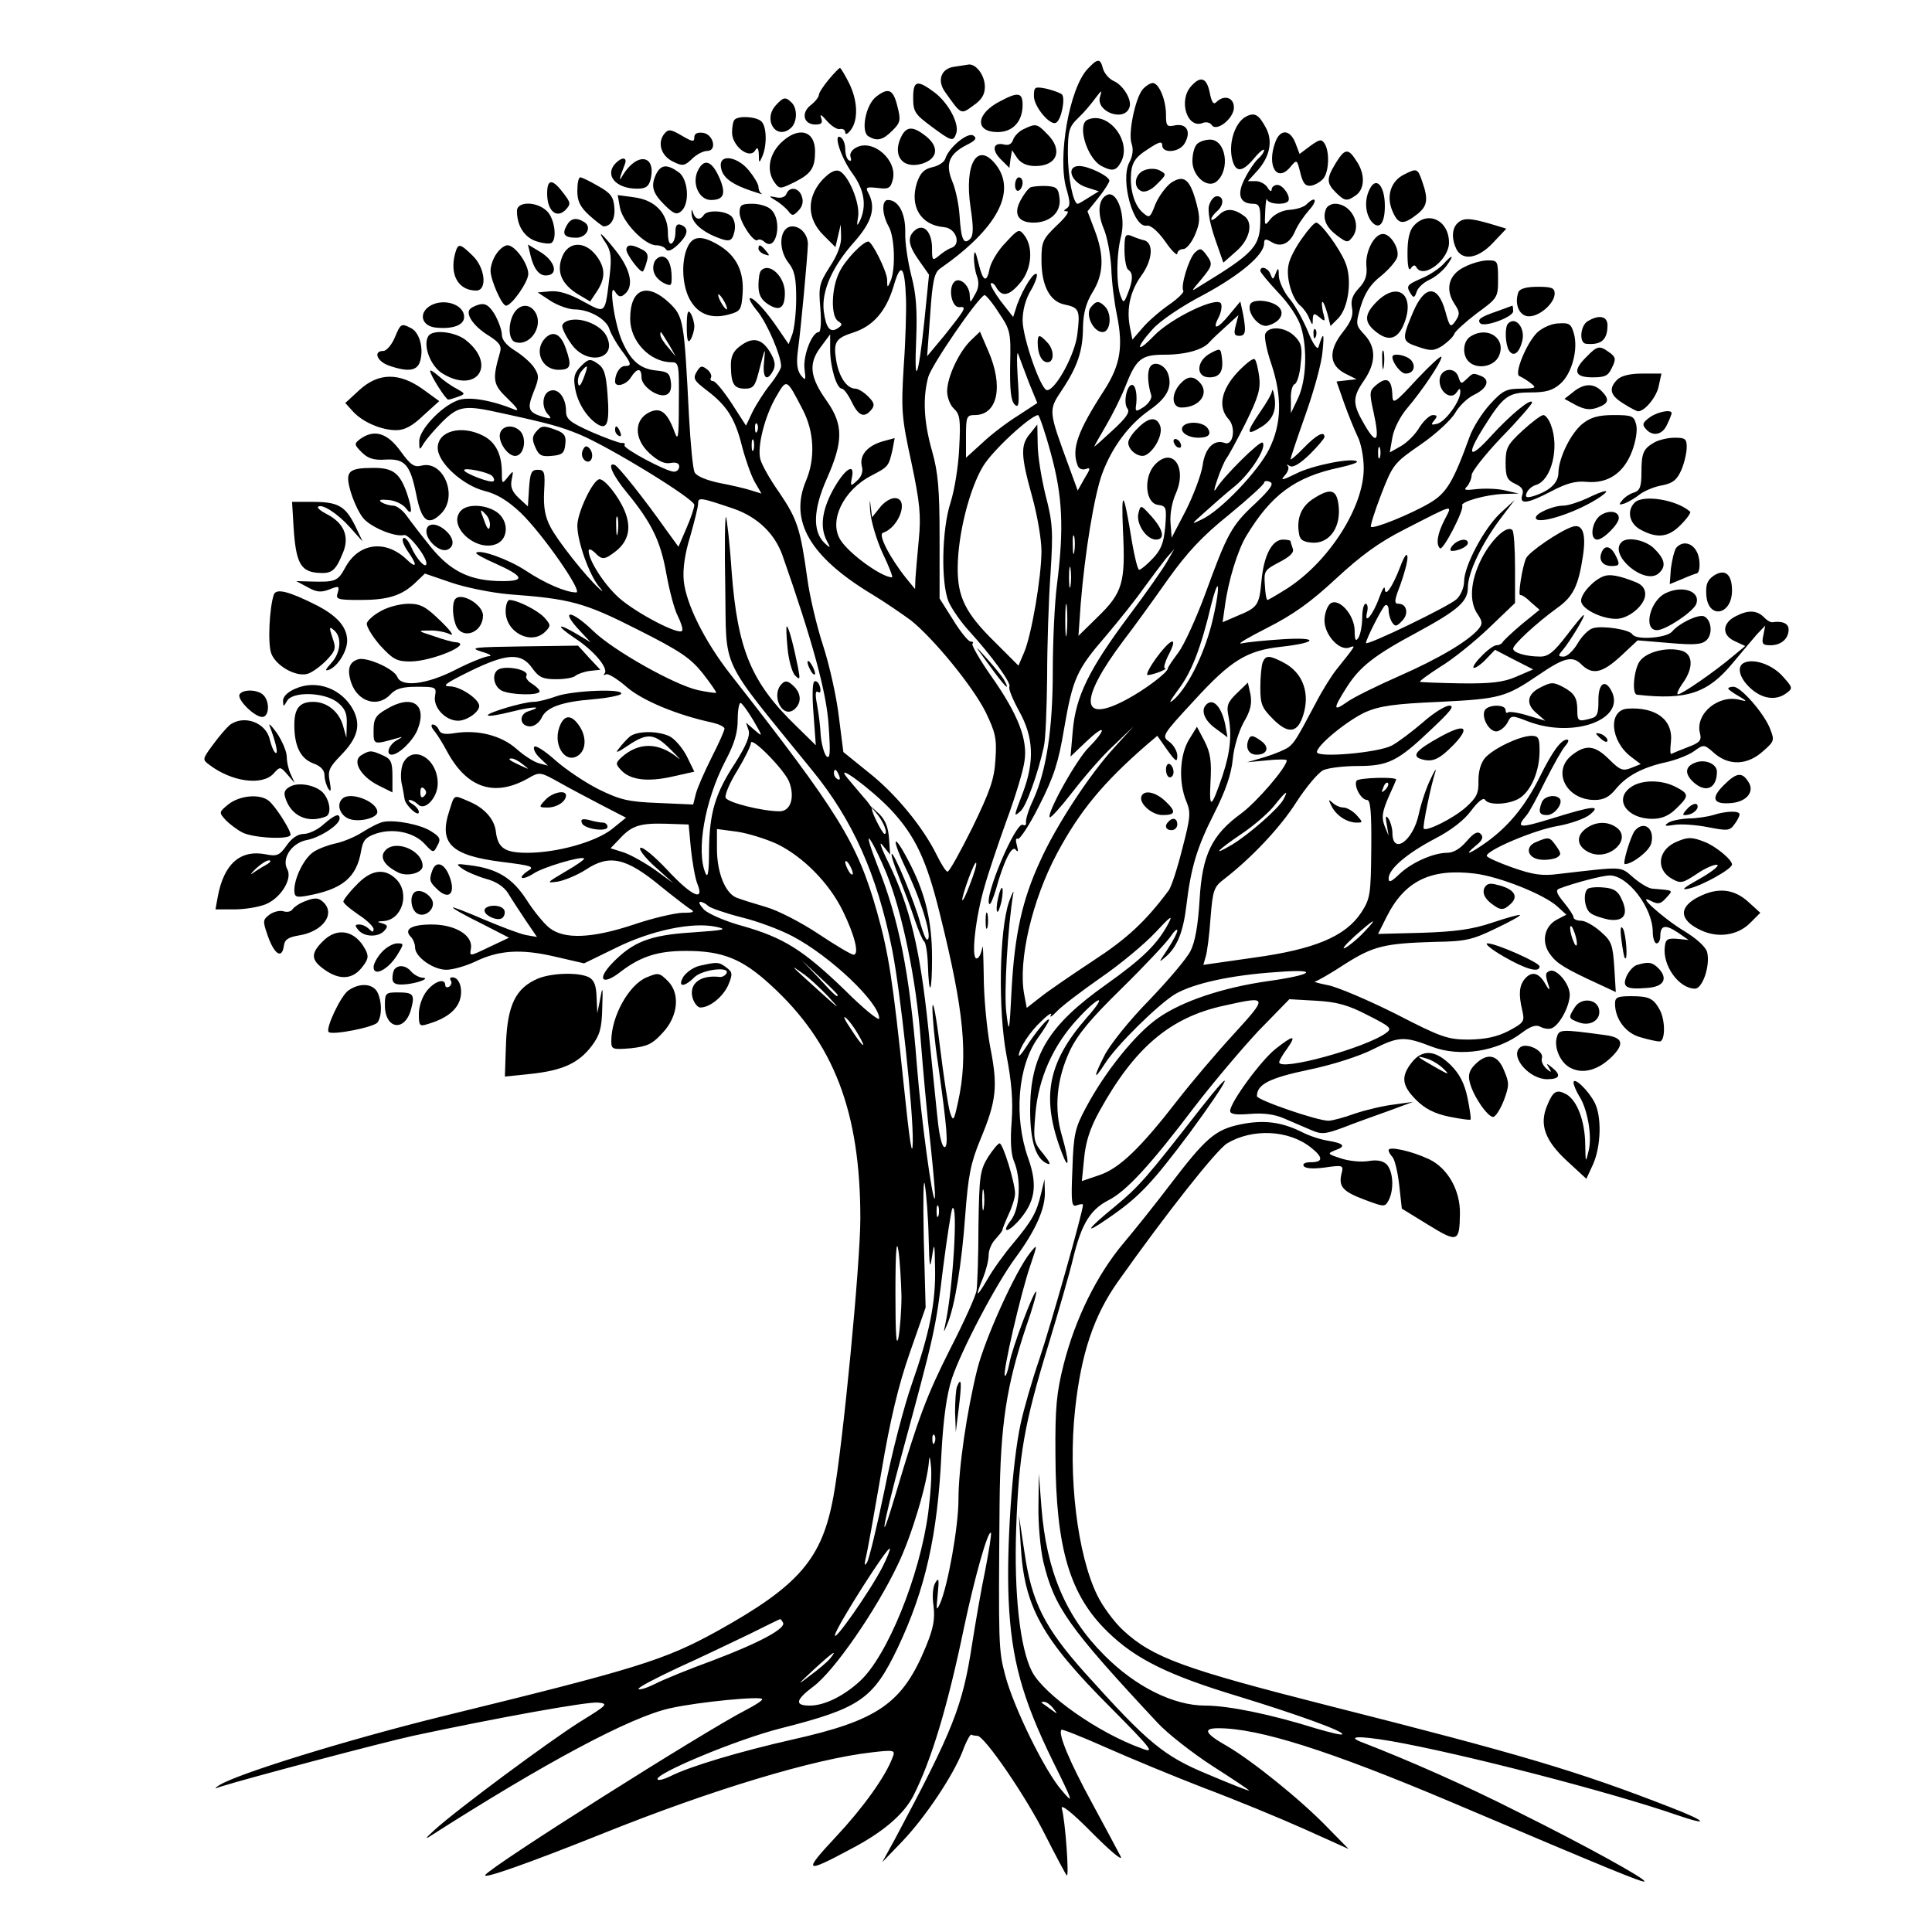 <?xml version="1.0" standalone="no"?>
<!DOCTYPE svg PUBLIC "-//W3C//DTD SVG 20010904//EN"
 "http://www.w3.org/TR/2001/REC-SVG-20010904/DTD/svg10.dtd">
<svg version="1.0" xmlns="http://www.w3.org/2000/svg"
 width="512pt" height="512pt" viewBox="0 0 512 512"
 preserveAspectRatio="xMidYMid meet">
<g transform="translate(0,512) scale(0.1,-0.1)"
fill="#000000" stroke="none">
<path d="M2882 4937 c-48 -51 -80 -234 -56 -317 10 -34 11 -46 1 -52 -9 -6 -9
-8 1 -8 7 0 -5 -17 -28 -38 -37 -36 -40 -43 -40 -91 0 -68 22 -110 61 -118 39
-8 42 -15 34 -79 -6 -53 -57 -147 -80 -148 -16 -1 -64 136 -65 184 0 28 8 57
21 79 11 18 18 38 17 43 -5 14 -36 -35 -52 -78 l-11 -34 -33 42 c-17 23 -29
44 -26 47 3 3 10 -2 15 -12 15 -25 34 -21 63 14 30 35 35 93 11 125 -14 18
-16 18 -50 -19 -20 -20 -38 -51 -42 -67 -8 -42 -18 -37 -30 13 -8 33 -11 36
-12 15 0 -15 3 -37 8 -50 6 -16 5 -32 -5 -48 -13 -24 -13 -24 -14 -4 0 28 -27
51 -41 37 -17 -17 -7 -68 13 -67 21 2 18 -3 -40 -76 l-45 -54 8 109 c6 90 11
112 26 123 152 106 204 204 148 276 -49 62 -84 2 -67 -113 8 -53 8 -75 -1 -84
-17 -17 -24 -2 -28 61 -2 31 -11 73 -20 93 -18 45 -8 71 39 95 24 12 28 18 17
25 -15 9 -65 -32 -74 -62 -3 -9 -19 -19 -34 -22 -22 -5 -32 -15 -41 -41 -20
-63 10 -113 72 -118 32 -3 46 -46 19 -55 -9 -3 -24 -13 -33 -21 -17 -14 -18
-12 -18 20 0 43 -22 67 -45 48 -21 -18 -19 -39 11 -81 l26 -37 -12 -119 c-16
-155 -28 -185 -22 -53 3 79 0 121 -13 170 -9 36 -17 87 -16 114 1 51 -18 86
-46 86 -17 0 -16 -38 2 -70 16 -27 19 -113 5 -145 -8 -19 -9 -18 -9 4 -1 23
-40 101 -50 101 -15 -1 -61 -49 -76 -80 -22 -42 -24 -118 -4 -131 12 -8 12
-10 -1 -19 -20 -13 -31 0 -37 46 -6 52 22 117 81 183 47 53 58 91 37 130 -8
15 -5 16 24 13 30 -4 35 -1 41 22 13 52 -53 109 -97 85 -12 -6 -18 -17 -15
-25 3 -9 1 -12 -4 -9 -6 3 -10 17 -10 30 0 13 -5 27 -12 31 -21 13 0 -54 32
-97 31 -43 37 -85 19 -124 -8 -16 -9 -14 -5 10 6 37 -26 112 -50 122 -12 4
-26 -4 -46 -25 -41 -47 -39 -102 4 -145 l32 -32 7 30 7 30 1 -32 c1 -21 -10
-50 -30 -80 -28 -44 -30 -53 -25 -110 3 -37 1 -63 -4 -63 -18 0 -42 -62 -38
-97 4 -32 3 -33 -10 -17 -10 14 -12 33 -7 69 7 50 25 243 26 278 0 25 -19 47
-41 47 -34 0 -40 -59 -10 -97 16 -20 20 -41 20 -94 0 -37 -5 -80 -10 -94 l-10
-27 -26 38 c-32 48 -65 84 -76 84 -5 0 4 -17 21 -37 26 -34 61 -116 61 -144 0
-6 -13 -28 -29 -48 -16 -20 -37 -53 -47 -73 l-17 -36 -38 59 c-21 32 -43 59
-49 59 -6 0 -9 4 -6 9 3 5 -1 15 -10 22 -13 10 -17 10 -25 -2 -14 -22 -12 -26
26 -55 51 -39 73 -73 91 -145 9 -35 24 -78 34 -96 l18 -31 -26 8 c-15 5 -53
14 -85 20 -34 7 -61 18 -66 28 -5 9 -11 76 -15 147 -13 256 -14 266 -53 303
-59 55 -103 37 -103 -43 0 -60 53 -115 110 -115 19 0 20 -6 19 -107 0 -95 -2
-104 -12 -76 -19 51 -37 65 -67 50 -40 -20 -40 -70 1 -108 23 -21 40 -29 56
-26 15 3 23 -1 23 -9 0 -8 -6 -14 -14 -14 -20 0 -136 62 -131 70 3 4 -1 7 -8
6 -6 0 -42 13 -79 29 -58 26 -68 34 -68 56 0 35 -21 62 -43 53 -20 -7 -23 -44
-4 -63 10 -11 7 -12 -13 -6 -40 12 -44 21 -26 66 15 37 15 44 2 64 -8 13 -31
33 -50 45 -23 14 -36 29 -36 43 0 12 -9 36 -19 54 -15 24 -25 30 -41 26 -11
-3 -23 -9 -26 -14 -9 -15 14 -46 52 -69 28 -18 34 -27 29 -44 -21 -73 -19 -85
21 -123 23 -22 31 -33 19 -29 -63 26 -124 36 -152 25 -44 -16 -103 -79 -102
-109 0 -24 1 -24 12 -5 7 11 29 37 50 58 43 42 59 44 157 22 129 -28 156 -36
205 -56 78 -32 305 -171 305 -187 0 -7 -9 -35 -21 -62 l-21 -49 -32 44 c-60
85 -128 170 -137 173 -21 8 -6 -27 32 -73 66 -80 90 -130 105 -216 8 -44 21
-94 30 -111 8 -16 14 -34 12 -39 -5 -15 -122 46 -168 87 -39 35 -80 99 -80
124 0 7 7 4 16 -4 20 -21 26 -20 57 4 33 27 41 62 22 107 -16 38 -52 83 -66
83 -17 0 -59 -88 -59 -123 0 -42 31 -129 57 -161 12 -14 12 -16 1 -6 -37 34
-111 128 -129 163 -15 28 -19 54 -17 95 3 51 1 57 -17 57 -17 0 -20 -8 -23
-49 l-3 -48 -24 22 c-18 17 -23 30 -19 49 5 25 5 25 -10 7 -15 -19 -16 -19
-16 11 0 48 -16 81 -49 98 -58 30 -121 13 -121 -32 0 -39 66 -99 124 -114 33
-8 62 -26 96 -58 58 -56 166 -211 147 -211 -27 0 -83 24 -134 58 -46 30 -121
57 -131 47 -3 -2 20 -15 50 -28 76 -34 81 -47 20 -47 -85 0 -137 25 -190 90
-26 32 -55 70 -65 84 -10 14 -26 26 -35 26 -9 0 -23 4 -31 9 -9 6 -3 8 18 6
17 -1 38 -11 46 -21 17 -23 19 -9 4 37 -19 55 -37 69 -88 69 -69 0 -77 -9 -62
-62 7 -24 21 -55 32 -69 17 -24 84 -53 110 -47 12 3 59 -56 59 -75 0 -17 -27
12 -40 43 -7 16 -16 27 -21 24 -5 -3 0 -18 11 -34 27 -38 25 -49 -3 -22 -56
53 -127 43 -162 -22 -20 -37 -26 -39 -95 -37 l-35 1 30 -16 c23 -13 35 -15 58
-6 25 10 27 9 22 -9 -6 -17 -1 -19 59 -19 74 0 110 11 147 46 l25 24 70 -24
c38 -13 107 -27 154 -31 162 -12 199 -22 339 -93 113 -57 140 -75 173 -116 21
-27 37 -50 36 -52 -2 -1 -24 2 -48 7 -63 14 -224 105 -277 156 -61 59 -91 59
-35 0 l27 -29 -35 21 c-54 32 -59 25 -7 -10 51 -33 91 -81 79 -94 -4 -5 -2 -5
4 -2 5 3 30 -12 54 -33 41 -36 134 -75 228 -95 17 -4 32 -11 32 -16 0 -5 -15
-39 -34 -76 -19 -38 -38 -81 -42 -97 l-7 -28 -92 4 c-79 3 -101 8 -158 36 -36
18 -88 53 -115 77 -28 25 -53 41 -56 36 -4 -5 3 -19 15 -30 l21 -20 -23 6
c-13 3 -41 21 -61 39 -40 35 -102 51 -164 41 -25 -4 -37 -2 -41 9 -3 7 -10 14
-16 14 -6 0 -4 -8 4 -17 8 -10 23 -34 33 -53 53 -99 126 -123 215 -73 31 18
32 18 84 -11 28 -16 80 -43 114 -61 l62 -32 -37 -30 c-43 -34 -145 -63 -225
-63 -60 0 -78 13 -83 57 -4 32 -30 62 -71 79 -42 18 -38 20 -52 -24 -29 -87 4
-119 138 -136 81 -10 89 -13 70 -24 -11 -7 -19 -16 -16 -18 3 -3 17 2 31 11
25 17 127 47 134 40 2 -2 -20 -18 -50 -35 -51 -30 -51 -31 -18 -26 19 4 52 18
72 31 63 42 107 32 198 -43 32 -26 66 -52 76 -59 17 -10 14 -12 -18 -12 -21
-1 -78 -14 -128 -31 -111 -37 -185 -40 -224 -9 -15 12 -42 45 -61 75 -37 57
-77 82 -150 91 -37 5 -38 4 -20 -9 11 -8 39 -20 63 -27 27 -7 48 -21 59 -39 9
-15 30 -47 46 -71 l30 -44 -29 5 c-16 3 -66 22 -111 41 -46 20 -83 34 -83 32
0 -3 34 -22 75 -42 l74 -38 -53 -25 c-52 -25 -52 -25 -48 -4 6 35 -41 64 -104
64 -54 0 -75 -13 -55 -33 6 -6 11 -19 11 -28 0 -25 48 -59 83 -59 17 0 51 10
75 21 63 31 122 35 212 14 l78 -18 84 41 c95 47 203 69 265 56 33 -7 24 -9
-62 -15 -113 -7 -158 -25 -213 -82 -42 -44 -25 -60 23 -22 54 41 99 55 173 55
97 0 149 -21 224 -90 168 -153 238 -336 238 -619 0 -118 -46 -599 -71 -735
-30 -167 -91 -238 -309 -359 -140 -77 -211 -99 -730 -226 -251 -62 -542 -152
-589 -182 -14 -9 -13 -10 3 -4 73 23 429 117 511 135 219 47 462 91 490 88 28
-3 25 -6 -48 -51 -81 -51 -327 -233 -387 -288 -21 -19 -25 -25 -10 -15 305
195 531 316 636 339 76 17 244 33 244 24 0 -4 -19 -16 -42 -28 -108 -55 -679
-416 -692 -438 -8 -12 114 31 309 109 291 117 563 199 715 216 59 7 63 6 56
-12 -19 -52 -79 -135 -151 -212 -88 -94 -83 -98 38 -33 87 45 142 93 167 141
48 94 91 236 135 448 27 128 63 257 71 250 2 -3 -5 -47 -15 -99 -11 -52 -26
-140 -35 -197 -25 -163 -49 -225 -205 -517 l-33 -60 53 55 c62 65 135 175 160
239 9 25 20 45 23 44 3 -2 11 -3 16 -3 19 0 131 -164 181 -265 28 -55 53 -102
56 -105 7 -6 -4 146 -13 177 -4 14 26 -9 81 -65 48 -48 81 -76 75 -62 -7 14
-41 77 -75 140 -60 110 -92 186 -82 196 2 2 55 -19 118 -47 63 -28 179 -76
259 -107 80 -30 199 -79 264 -108 l120 -54 -55 56 c-71 74 -201 178 -266 216
-60 34 -67 48 -24 48 107 0 294 -59 620 -197 424 -180 505 -213 509 -209 5 6
-156 95 -337 185 -138 70 -286 135 -407 182 -49 18 -17 20 72 5 188 -33 582
-135 758 -196 90 -31 78 -16 -16 20 -246 96 -394 140 -908 270 -382 97 -465
127 -543 199 -24 22 -55 64 -69 93 -53 108 -78 316 -59 492 16 149 50 250 114
340 126 178 260 348 289 366 67 40 163 36 222 -11 33 -26 33 -39 0 -39 -15 0
-23 -4 -19 -10 4 -7 26 -8 56 -4 49 7 50 6 44 -17 -8 -34 4 -47 63 -69 51 -19
52 -19 62 -1 15 29 12 77 -5 95 -10 10 -26 13 -49 9 -19 -3 -51 0 -72 7 -37
12 -37 13 -15 22 29 10 23 18 -20 25 -19 3 -50 13 -69 23 -54 27 -102 33 -164
20 -66 -14 -91 -36 -187 -162 -35 -46 -89 -114 -122 -153 -71 -85 -127 -199
-158 -320 -19 -75 -23 -115 -22 -240 1 -249 38 -373 140 -471 73 -71 161 -114
343 -169 157 -48 284 -94 277 -101 -2 -3 -33 5 -68 15 -121 38 -234 61 -295
61 -84 0 -185 50 -268 134 -102 102 -153 224 -166 391 l-7 90 -1 -85 c-1 -47
5 -114 13 -149 29 -120 65 -172 303 -427 26 -28 91 -79 145 -114 53 -34 97
-63 97 -65 0 -2 -48 17 -107 42 -119 49 -160 83 -329 271 -106 119 -140 186
-159 318 l-15 99 5 -80 c9 -163 55 -247 239 -431 109 -110 117 -121 83 -108
-116 41 -260 143 -292 204 -32 62 -48 206 -42 380 7 194 21 276 86 488 26 86
56 189 65 228 22 90 45 128 93 153 48 24 112 94 228 247 50 65 127 156 171
203 l81 83 70 -4 c55 -3 85 -11 137 -38 61 -31 66 -35 50 -47 -54 -40 -284
-103 -284 -78 0 4 9 20 21 36 26 37 17 37 -31 -1 -39 -31 -120 -142 -120 -164
0 -9 16 -11 53 -8 35 3 65 -1 90 -12 20 -9 52 -22 70 -30 29 -13 38 -12 87 6
30 12 84 31 120 44 l65 24 -50 -7 c-27 -3 -74 -14 -104 -24 -30 -11 -61 -19
-70 -19 -28 -1 -190 55 -190 65 0 31 32 48 137 70 63 13 135 36 172 55 67 34
83 34 155 6 74 -28 173 -13 238 37 24 18 38 22 49 16 9 -5 23 -7 30 -4 21 8
48 59 48 89 0 29 -35 70 -53 63 -12 -5 -13 -9 -2 -42 3 -11 -1 -8 -10 8 -17
30 -36 34 -54 13 -15 -18 -17 -41 -7 -83 7 -30 5 -33 -36 -55 -31 -16 -61 -22
-104 -23 -57 0 -73 5 -195 68 -74 37 -154 71 -179 76 -25 5 -40 9 -35 10 6 1
41 21 79 46 76 48 104 55 241 59 79 1 98 6 158 35 38 18 67 34 65 36 -2 2 -34
-7 -73 -20 -53 -18 -98 -24 -186 -27 l-117 -3 23 46 c48 95 117 128 233 114
66 -8 186 -56 220 -88 l23 -21 -25 -13 c-34 -18 -42 -60 -18 -92 18 -25 40
-38 131 -80 l43 -20 -4 66 c-4 59 -7 69 -36 94 -18 16 -41 29 -52 29 -11 0
-20 4 -20 9 0 5 -12 23 -26 40 -19 23 -22 32 -12 36 42 16 116 35 134 35 48 0
114 -86 114 -150 0 -16 5 -30 10 -30 6 0 10 9 10 19 0 29 13 32 46 10 l29 -20
-30 3 c-25 2 -31 -1 -33 -20 -7 -50 37 -112 80 -112 20 0 41 62 32 97 -4 14
-28 36 -63 57 -57 35 -129 101 -85 78 18 -9 25 -8 39 8 20 22 22 20 -36 25 -9
0 -31 13 -50 29 -36 31 -24 30 -198 10 -44 -6 -69 -2 -123 17 -37 13 -68 27
-68 31 0 15 127 69 188 79 34 6 73 20 85 30 32 26 9 24 -100 -10 -88 -27 -97
-26 -67 9 7 8 29 49 49 90 21 41 44 83 53 93 8 9 11 17 5 17 -16 0 -39 -31
-73 -100 -38 -76 -81 -128 -138 -170 -46 -33 -67 -41 -31 -11 18 14 21 23 13
31 -8 8 -18 3 -37 -19 -17 -20 -35 -31 -52 -31 -36 0 -95 -26 -127 -57 -21
-20 -28 -23 -28 -11 0 25 48 66 122 105 43 22 79 50 97 75 17 23 32 35 36 29
10 -17 68 -13 94 5 30 21 51 72 51 124 0 35 -3 40 -22 40 -32 -1 -99 -33 -122
-58 -12 -14 -18 -36 -18 -61 1 -34 -5 -45 -34 -71 -33 -29 -103 -64 -111 -56
-4 3 19 115 31 151 3 11 -3 2 -13 -20 -11 -22 -25 -64 -31 -92 -15 -72 -70
-110 -70 -50 0 12 -5 29 -10 37 -8 11 -9 7 -5 -15 l5 -30 -11 27 c-8 22 -6 36
10 74 12 26 21 47 21 48 0 8 -100 5 -105 -3 -8 -14 12 -51 28 -51 9 0 12 -34
11 -130 -1 -122 -3 -132 -27 -169 -42 -63 -124 -97 -285 -119 l-133 -19 6 21
c4 12 10 58 13 103 6 75 9 83 37 104 72 56 148 136 191 204 26 40 58 78 71 84
13 6 54 11 91 11 81 0 106 12 196 98 50 47 62 62 47 62 -11 0 -43 -20 -71 -45
-28 -24 -65 -52 -82 -61 -37 -19 -198 -33 -198 -17 0 18 81 84 129 106 37 16
77 22 196 27 160 8 175 12 262 71 67 46 90 52 113 29 30 -30 56 -24 105 21
l45 42 84 -7 c68 -6 87 -4 99 8 17 17 12 55 -8 63 -16 5 -66 -19 -84 -41 -15
-17 -96 -23 -105 -7 -8 13 -81 24 -105 16 -11 -3 -29 -21 -40 -40 -11 -19 -28
-35 -37 -35 -15 0 -16 2 -2 18 19 23 61 92 55 92 -3 0 -23 -25 -46 -55 -33
-43 -48 -55 -69 -55 -37 0 -72 10 -72 21 0 11 63 69 117 108 42 30 56 58 68
138 9 59 -1 86 -28 77 -32 -10 -116 -67 -123 -84 -10 -23 -22 -99 -15 -97 4 1
16 -7 28 -19 l23 -20 -48 -39 c-26 -22 -48 -43 -50 -47 -2 -4 -9 -8 -16 -8 -7
0 -25 -13 -41 -30 -16 -16 -24 -30 -19 -30 6 0 21 11 33 24 l23 24 50 -26 51
-26 -44 -19 c-34 -15 -67 -19 -148 -18 -57 1 -106 3 -108 4 -2 2 23 20 54 40
32 19 89 65 128 102 l70 67 0 93 c0 51 -3 96 -7 100 -14 15 -56 -25 -82 -76
-30 -60 -33 -114 -10 -147 13 -19 13 -26 3 -38 -26 -32 -105 -79 -212 -126
-59 -26 -122 -57 -138 -69 -37 -26 -37 -18 2 43 34 52 72 82 184 142 109 59
135 82 135 119 0 39 36 115 86 182 l38 50 -38 -35 c-43 -40 -96 -140 -96 -181
0 -16 -9 -37 -20 -47 -20 -19 -240 -125 -240 -116 0 10 43 95 51 100 5 3 9 -3
9 -13 0 -10 4 -24 9 -32 8 -12 12 -12 26 3 19 18 14 46 -9 46 -12 0 -11 9 5
50 10 28 19 60 19 73 -1 14 -8 5 -20 -27 -21 -54 -40 -80 -40 -56 -1 8 -7 -2
-15 -24 -16 -45 -41 -75 -32 -38 3 12 1 22 -4 22 -5 0 -9 -17 -9 -37 0 -21 -5
-45 -10 -53 -7 -11 -10 -7 -10 18 0 43 -43 90 -65 72 -8 -7 -15 -27 -15 -44 0
-39 40 -82 66 -72 18 7 18 7 -34 -58 -13 -16 -38 -56 -55 -89 -51 -96 -56
-104 -72 -117 -8 -6 -36 -18 -62 -26 l-48 -14 53 5 c28 3 52 3 52 0 0 -18 -79
-110 -121 -141 -78 -57 -103 -109 -110 -229 -4 -67 -12 -112 -24 -135 -9 -19
-59 -78 -110 -131 -52 -53 -105 -119 -119 -148 -29 -57 -28 -67 2 -20 30 48
142 158 187 185 49 28 147 50 270 58 113 9 97 -7 -24 -24 -120 -17 -228 -53
-292 -98 -59 -41 -140 -141 -191 -237 -29 -54 -33 -70 -36 -163 -4 -91 -2
-102 12 -96 9 3 16 4 16 1 0 -18 -86 -321 -115 -407 -20 -58 -42 -135 -50
-172 -23 -105 -38 -332 -32 -468 7 -157 36 -261 116 -425 56 -113 57 -118 25
-80 -45 51 -128 221 -150 305 -18 67 -18 82 -15 455 2 209 18 313 71 471 17
48 28 89 26 91 -5 6 -64 -149 -71 -190 -4 -21 -10 -36 -12 -33 -7 6 42 218 67
291 20 59 20 60 0 35 -39 -49 -119 -226 -140 -308 -28 -113 -50 -263 -50 -347
0 -70 -28 -228 -49 -275 -10 -21 -10 -17 -6 25 4 40 3 46 -6 31 -7 -11 -9 -36
-5 -62 4 -35 0 -58 -20 -107 -62 -151 -126 -196 -354 -247 -137 -31 -272 -71
-323 -97 -16 -8 -31 -12 -34 -9 -14 13 211 107 327 136 209 53 244 77 309 213
73 154 106 298 116 517 5 92 14 154 27 195 25 76 118 253 170 323 51 69 78
128 77 172 l-1 35 -9 -38 c-12 -51 -24 -72 -74 -132 -23 -27 -54 -70 -68 -95
-30 -51 -34 -50 -12 3 8 20 15 47 15 61 0 13 8 32 18 42 9 10 17 20 18 23 0 3
8 23 17 43 10 21 17 45 17 55 0 28 -32 133 -41 133 -4 0 -18 -17 -31 -37 -21
-35 -23 -50 -25 -183 0 -80 -3 -156 -5 -170 -2 -14 -33 -83 -70 -155 -63 -125
-84 -182 -144 -383 -47 -159 -37 -93 16 104 87 320 90 334 109 492 11 85 22
156 25 160 15 15 2 -208 -18 -303 -6 -29 -6 -29 4 -5 20 45 39 162 48 290 8
104 14 137 40 200 43 103 47 141 26 246 -9 49 -17 134 -17 189 -1 55 -2 88 -4
73 -3 -16 -9 -28 -15 -28 -15 0 -3 108 21 190 10 36 37 116 59 177 23 62 44
132 47 156 9 57 -17 124 -88 225 -31 44 -53 83 -50 86 4 3 1 6 -5 6 -6 0 -27
26 -46 57 l-36 57 0 161 c0 130 -4 173 -20 230 -22 77 -25 141 -10 196 9 32
131 210 149 217 3 1 21 -20 38 -47 31 -46 32 -52 30 -139 -1 -66 2 -94 12
-104 11 -11 13 0 8 72 -3 49 -2 74 2 60 5 -14 18 -48 29 -77 l21 -51 -52 -34
c-29 -18 -71 -50 -94 -72 l-43 -39 0 57 c0 52 2 56 23 56 61 0 77 76 36 170
l-22 51 -23 -22 c-32 -30 -64 -98 -64 -136 0 -16 8 -37 18 -46 16 -15 18 -29
14 -104 -2 -49 -13 -114 -23 -145 -23 -70 -26 -212 -5 -263 8 -18 32 -53 54
-77 61 -67 113 -139 107 -148 -3 -5 9 -34 26 -65 38 -68 41 -132 10 -215 -25
-65 -25 -66 -7 -50 15 11 47 101 62 170 5 19 8 103 9 185 0 83 4 206 9 275 7
112 6 134 -13 207 -11 45 -21 105 -21 135 l-1 53 -19 -24 c-26 -30 -25 -58 5
-166 14 -50 25 -115 25 -145 0 -68 -26 -222 -46 -269 l-15 -35 -60 60 c-81 79
-102 122 -101 202 1 87 31 206 67 266 25 42 125 134 146 136 3 0 19 -46 34
-102 31 -113 35 -198 16 -348 -6 -46 -11 -149 -11 -228 0 -155 -17 -265 -52
-342 -12 -25 -20 -51 -19 -59 1 -7 -2 -10 -8 -7 -18 12 -105 -194 -89 -210 3
-2 10 15 17 38 21 76 43 120 53 106 6 -8 7 -4 3 11 -4 14 -3 21 2 18 5 -3 31
36 57 88 39 77 51 114 66 204 23 133 33 156 111 246 33 39 78 95 99 125 22 30
49 66 60 80 l22 25 -19 -33 c-10 -18 -56 -84 -102 -145 -105 -141 -140 -212
-148 -303 l-6 -69 42 40 c22 21 41 35 41 29 0 -6 -15 -25 -33 -43 -33 -31
-114 -177 -105 -187 3 -2 30 28 61 68 31 40 79 96 109 123 l52 50 -51 -56
c-66 -72 -155 -208 -197 -302 -47 -102 -67 -193 -75 -337 -6 -118 -7 -122 -14
-65 -7 52 4 232 18 315 3 14 -2 5 -11 -20 -26 -76 -29 -287 -7 -405 14 -72 18
-122 14 -177 -4 -50 -2 -86 6 -105 20 -47 16 -126 -8 -157 -25 -32 -11 -35 18
-4 46 51 54 95 28 168 -39 110 -28 245 26 320 16 22 29 43 29 47 0 10 -34 -30
-61 -72 -10 -16 -19 -26 -19 -22 0 18 30 64 61 92 17 17 28 23 24 15 -5 -8 3
-4 16 10 13 14 66 54 116 89 51 35 116 89 145 120 39 42 47 48 35 25 -29 -55
-67 -93 -167 -164 -152 -108 -200 -187 -200 -332 0 -82 15 -130 46 -142 10 -4
6 5 -11 26 -26 31 -27 36 -21 107 8 94 47 181 112 251 59 64 80 66 24 3 -104
-119 -122 -212 -66 -358 20 -53 20 -23 0 46 -21 71 -14 149 21 224 21 44 56
86 139 167 61 60 118 121 128 136 10 15 18 22 18 16 0 -6 -12 -29 -26 -50 -24
-36 -25 -37 -4 -19 30 26 46 67 54 135 12 101 28 154 73 243 31 61 46 105 50
145 3 33 16 74 29 98 18 30 22 49 18 73 l-7 32 -29 -28 c-24 -23 -28 -33 -23
-58 10 -50 6 -97 -15 -160 -30 -88 -36 -92 -32 -16 3 53 0 76 -16 107 l-20 38
-21 -34 c-25 -41 -28 -114 -7 -164 12 -29 11 -42 -11 -126 -13 -52 -29 -101
-36 -110 -62 -83 -111 -128 -200 -186 -56 -37 -119 -80 -139 -96 l-37 -29 -7
37 c-16 89 21 248 87 372 60 112 122 188 240 290 l26 22 26 -37 c23 -32 27
-34 27 -16 0 12 -10 29 -21 37 -21 15 -20 17 66 110 97 106 139 132 230 142
98 11 101 26 5 20 -47 -3 -96 -8 -110 -11 -14 -3 17 15 68 41 69 35 114 67
182 130 66 61 113 96 182 131 135 69 128 68 106 25 -19 -37 -23 -64 -12 -75 8
-8 65 103 59 113 -6 10 65 30 111 31 l39 1 -35 8 c-19 5 -52 6 -75 4 -32 -4
-38 -3 -27 7 6 7 12 21 12 30 0 9 36 55 80 101 44 45 80 87 80 91 0 15 -57
-32 -109 -89 -57 -63 -67 -53 -20 22 53 85 66 94 125 94 40 0 59 5 79 23 30
26 48 90 36 133 -7 25 -12 29 -40 27 -18 0 -43 -11 -57 -24 -28 -27 -63 -111
-47 -116 5 -2 19 -10 29 -18 17 -13 15 -14 -25 -15 -39 0 -49 -5 -82 -41 -21
-23 -46 -62 -55 -88 -43 -119 -61 -148 -105 -174 -51 -30 -150 -70 -156 -63
-2 2 10 41 27 85 31 80 34 84 105 133 41 28 81 66 91 83 10 18 32 40 51 49 35
17 43 40 17 50 -21 8 -20 8 -38 -9 -13 -13 -15 -13 -21 6 -10 30 -50 22 -50
-10 0 -31 31 -52 45 -31 8 12 10 12 10 1 0 -24 -39 -78 -61 -84 -16 -4 -18 -3
-8 9 9 11 8 14 -4 14 -8 0 -24 -15 -35 -32 -10 -18 -33 -41 -49 -50 l-30 -17
7 40 c4 23 21 56 39 77 40 47 91 123 91 136 0 6 -29 -21 -65 -59 -57 -62 -64
-67 -65 -45 -1 43 -13 53 -40 32 -21 -17 -22 -20 -10 -74 17 -77 9 -90 -23
-35 -33 56 -34 73 -2 119 32 47 32 88 1 121 -23 25 -24 27 -10 75 11 35 25 58
53 80 21 17 41 40 44 51 6 23 -18 61 -38 61 -23 0 -47 -46 -44 -84 3 -26 -3
-42 -20 -60 -17 -18 -22 -33 -18 -52 4 -21 -3 -37 -25 -65 -38 -48 -36 -87 7
-109 l30 -15 -27 -3 -26 -3 20 -57 c11 -31 27 -70 35 -87 9 -16 17 -55 17 -85
1 -102 -91 -247 -202 -319 -27 -17 -51 -31 -53 -31 -3 0 -6 18 -7 40 -3 37 0
40 38 60 29 15 40 26 36 36 -3 9 -6 18 -6 20 0 2 -9 4 -20 4 -29 0 -51 -42
-57 -110 -6 -65 -10 -70 -66 -93 l-37 -16 6 42 c9 68 34 149 57 187 66 109
129 156 247 181 28 6 49 13 46 16 -11 11 -118 -10 -161 -32 -36 -18 -43 -19
-31 -6 9 10 13 21 9 26 -5 4 -2 5 5 0 9 -5 27 6 53 31 21 21 39 42 39 46 0 17
-21 6 -55 -29 -19 -20 -35 -33 -35 -30 0 3 18 57 40 119 22 62 43 137 45 168
5 50 2 52 -11 10 -3 -8 -15 9 -28 42 -13 31 -35 71 -50 88 -14 17 -26 44 -27
58 0 23 -2 24 -8 8 -7 -18 -8 -18 -14 -3 -6 17 -27 24 -27 9 0 -4 22 -30 48
-58 28 -29 53 -67 60 -91 17 -57 14 -141 -8 -188 l-19 -40 0 37 c-1 20 4 38
10 40 6 2 14 27 16 55 5 42 2 54 -16 72 -25 25 -69 28 -78 6 -3 -9 4 -44 16
-79 29 -87 28 -159 -6 -227 -29 -58 -127 -161 -177 -185 -31 -15 -31 -15 6 18
20 18 56 50 81 70 42 35 85 103 73 115 -6 7 -104 -90 -123 -122 -7 -12 -6 -2
3 24 8 24 19 49 24 56 5 6 28 48 51 94 34 69 40 90 36 123 -3 22 -8 43 -12 46
-4 4 -24 -12 -46 -35 -43 -47 -52 -92 -23 -124 20 -22 12 -71 -10 -63 -29 11
-53 -14 -59 -60 -4 -25 -24 -78 -44 -118 l-38 -73 -3 39 c-2 23 4 56 14 78 31
70 -9 126 -56 76 -30 -33 -25 -102 9 -106 22 -3 23 -7 19 -58 -4 -43 -11 -61
-33 -84 -16 -17 -32 -30 -36 -30 -4 0 -12 33 -19 73 -22 137 -29 147 -24 30 7
-137 -1 -164 -67 -228 l-51 -50 6 85 c11 136 36 288 57 345 26 70 70 129 125
168 46 32 61 60 50 95 -8 25 -37 37 -48 20 -8 -12 -7 -44 3 -76 2 -8 -7 -21
-19 -30 -20 -13 -23 -13 -22 -1 5 30 0 59 -10 59 -14 0 -24 -48 -12 -63 7 -9
-3 -24 -39 -57 -27 -25 -49 -45 -49 -43 0 1 14 26 31 55 17 29 40 75 51 103
29 74 42 85 104 85 56 0 102 13 119 33 6 7 26 26 44 42 l33 30 -7 -27 c-6 -22
-4 -28 9 -28 17 0 19 11 10 59 l-7 32 -30 -36 c-31 -38 -46 -41 -27 -5 6 12 9
28 6 35 -8 22 -133 -38 -178 -85 -47 -49 -50 -34 -4 17 19 22 78 62 136 92 98
53 160 106 160 136 0 12 4 13 19 4 25 -16 49 -5 63 28 6 15 23 40 37 56 24 26
18 40 -7 15 -7 -7 -27 -13 -44 -14 -19 -1 -39 -11 -50 -23 -17 -22 -17 -21
-15 20 1 22 3 36 5 30 4 -12 44 -15 55 -5 10 10 -12 44 -28 44 -8 0 -15 -6
-15 -12 0 -7 -5 -5 -11 5 -5 9 -20 17 -31 17 l-21 0 21 23 c36 38 46 80 28
116 -20 38 -31 44 -54 32 -28 -15 -45 -65 -38 -106 8 -43 26 -45 60 -4 14 17
26 26 26 21 0 -5 -7 -15 -16 -23 -8 -7 -24 -30 -35 -52 -22 -42 -14 -67 22
-67 16 0 19 -8 19 -40 0 -73 -14 -89 -160 -178 -25 -16 -25 -16 3 17 31 38 32
41 13 67 -13 17 -16 17 -30 4 -16 -17 -38 -89 -30 -101 2 -4 -15 -21 -40 -38
-24 -17 -55 -44 -69 -61 l-26 -30 -7 35 c-9 49 2 95 31 135 29 40 33 85 8 93
-10 2 -26 8 -35 12 -16 6 -18 1 -18 -38 0 -25 5 -49 10 -52 13 -8 13 -27 -1
-62 -10 -26 -12 -27 -19 -8 -12 29 -12 109 1 159 13 52 -9 120 -36 110 -24
-10 -28 -47 -10 -90 9 -21 18 -68 20 -104 1 -36 8 -92 15 -125 17 -84 9 -132
-33 -198 -72 -111 -88 -157 -71 -201 3 -8 12 -12 21 -9 14 5 13 1 -3 -25 l-18
-32 -23 63 c-55 150 -55 149 -19 203 42 63 56 105 56 168 1 36 8 63 25 91 30
48 32 97 6 165 l-19 50 29 36 c16 20 29 41 29 45 0 12 -55 39 -80 39 -36 0
-22 -43 18 -56 l34 -11 -26 -16 c-14 -9 -27 -17 -30 -17 -12 0 -26 71 -26 132
0 62 3 72 28 96 15 14 35 38 45 52 17 22 18 23 12 3 -11 -39 64 -67 78 -28 8
19 -16 59 -41 70 -13 6 -25 20 -29 33 -7 28 -14 28 -41 -1z m-481 -610 c1 -29
-1 -108 -6 -177 -7 -116 -6 -135 20 -254 23 -109 26 -142 20 -205 -4 -42 -8
-89 -9 -104 l-1 -28 -23 28 c-44 55 -76 117 -62 121 44 15 70 92 31 92 -11 0
-29 -11 -40 -26 l-20 -25 -4 33 c-2 18 -3 11 -1 -16 2 -27 17 -77 33 -112 17
-35 28 -64 25 -64 -27 0 -112 61 -136 98 -33 50 6 133 82 172 44 23 45 24 55
67 l6 32 -33 -9 c-40 -12 -61 -37 -54 -66 4 -13 -1 -28 -13 -38 -17 -16 -18
-15 -13 10 8 41 -22 19 -53 -39 -27 -52 -32 -95 -14 -130 11 -20 10 -21 -6 -6
-32 31 -30 89 6 170 44 99 44 143 1 205 -46 64 -50 100 -18 143 l26 35 0 -41
c0 -45 17 -103 31 -103 5 0 17 -16 26 -35 18 -37 33 -44 52 -21 10 12 8 19 -8
35 -12 12 -27 21 -34 21 -23 0 -44 32 -51 75 -8 49 -1 59 46 74 52 17 86 56
106 122 19 67 30 55 33 -34z m-627 -122 l17 -30 -20 24 c-12 13 -21 28 -21 34
0 12 0 11 24 -28z m353 -170 c31 -59 34 -130 9 -189 -45 -107 11 -202 175
-301 35 -21 81 -53 103 -69 61 -49 164 -175 198 -243 26 -54 30 -70 26 -126
-3 -52 -14 -83 -61 -180 -32 -64 -61 -117 -66 -117 -4 0 -16 19 -28 43 -36 74
-109 163 -180 219 l-68 55 -12 94 c-6 52 -25 137 -42 189 -17 52 -36 133 -42
180 -18 129 -26 154 -74 225 -25 35 -47 75 -50 88 -9 33 12 115 42 166 28 48
27 49 70 -34z m-120 -57 c-3 -8 -6 -5 -6 6 -1 11 2 17 5 13 3 -3 4 -12 1 -19z
m-10 -50 c-3 -7 -5 -2 -5 12 0 14 2 19 5 13 2 -7 2 -19 0 -25z m1660 -20 c-3
-7 -5 -2 -5 12 0 14 2 19 5 13 2 -7 2 -19 0 -25z m-2353 -49 c5 -5 7 -11 4
-14 -6 -7 -78 21 -78 29 0 8 63 -5 74 -15z m2023 -73 c-64 -59 -75 -81 -133
-240 -24 -65 -56 -135 -71 -155 -15 -20 -28 -39 -28 -42 0 -11 -61 -57 -110
-83 -123 -66 -126 -1 -8 156 27 35 79 107 117 161 52 73 92 116 163 173 51 42
93 80 93 85 0 4 7 6 15 2 12 -4 3 -18 -38 -57z m-1383 -14 c63 -22 108 -65
129 -122 80 -228 118 -367 123 -453 5 -73 4 -90 -6 -81 -6 7 -13 32 -15 55 -1
24 -6 62 -10 83 -5 26 -4 37 3 32 6 -4 8 2 5 14 -3 11 -10 17 -15 14 -5 -4 -6
-39 -2 -87 l6 -82 -51 50 c-120 116 -156 202 -172 409 -5 77 -13 143 -15 146
-3 3 -4 -81 -2 -186 4 -226 -20 -177 230 -485 108 -132 172 -276 212 -474 22
-110 56 -425 55 -510 -1 -49 -8 -5 -24 150 -29 278 -40 349 -71 459 -52 183
-100 261 -389 630 -68 87 -117 186 -123 247 -3 31 3 72 17 117 11 39 21 78 21
87 0 18 5 17 94 -13z m-307 -64 c-2 -13 -4 -5 -4 17 -1 22 1 32 4 23 2 -10 2
-28 0 -40z m1210 -50 c-2 -13 -4 -5 -4 17 -1 22 1 32 4 23 2 -10 2 -28 0 -40z
m-10 -90 c-2 -13 -4 -3 -4 22 0 25 2 35 4 23 2 -13 2 -33 0 -45z m378 -85
c-19 -86 -63 -178 -102 -215 -18 -16 -15 -9 10 25 35 46 60 111 87 225 7 29
15 51 17 48 3 -3 -2 -40 -12 -83z m-388 -40 c-2 -21 -4 -6 -4 32 0 39 2 55 4
38 2 -18 2 -50 0 -70z m-830 -233 c25 -43 25 -44 3 -25 l-23 20 7 -21 c4 -14
-6 -39 -35 -85 -54 -82 -69 -133 -70 -233 0 -55 -3 -74 -9 -61 -26 59 -2 194
52 298 24 45 33 75 33 110 0 26 4 46 8 44 4 -1 19 -22 34 -47z m94 -161 c16
-41 5 -79 -25 -79 -45 0 -138 23 -143 36 -3 7 11 40 31 72 20 33 36 66 36 73
0 19 87 -69 101 -102z m-705 45 c18 -14 18 -14 -6 -3 -31 14 -36 19 -24 19 6
0 19 -7 30 -16z m838 -30 c3 -8 2 -12 -4 -9 -6 3 -10 10 -10 16 0 14 7 11 14
-7z m138 -91 c64 -69 94 -133 129 -276 64 -257 75 -374 48 -497 -11 -51 -13
-53 -21 -29 -5 15 -17 94 -27 175 -10 82 -19 129 -20 104 0 -25 6 -92 15 -150
24 -170 28 -220 17 -220 -6 0 -13 28 -17 63 -4 34 -15 148 -26 253 -22 210
-48 319 -105 437 -20 40 -27 61 -16 47 l20 -25 -3 43 c-2 30 -10 49 -26 65
l-24 22 19 -23 c17 -21 29 -52 19 -52 -5 0 -35 58 -33 66 0 3 -10 18 -23 32
-13 15 -32 38 -43 51 -36 44 64 -30 117 -86z m1309 54 c-10 -9 -11 -8 -5 6 3
10 9 15 12 12 3 -3 0 -11 -7 -18z m-270 -26 c-13 -24 -93 -94 -137 -120 -54
-32 -39 -15 26 29 33 22 72 56 87 75 31 39 39 44 24 16z m-1570 -131 c4 -36
11 -77 17 -92 20 -49 -15 -33 -80 37 -33 35 -65 62 -71 58 -5 -3 12 -26 39
-50 l49 -44 -48 35 c-27 19 -64 40 -84 47 l-35 11 24 25 c32 35 54 42 123 40
l60 -2 6 -65z m229 13 c69 -34 137 -103 173 -176 32 -65 45 -117 29 -117 -6 0
-48 25 -93 55 -45 30 -107 62 -138 71 -31 9 -66 20 -79 25 -30 12 -52 66 -52
130 l0 52 53 -7 c28 -4 77 -19 107 -33z m289 -77 c42 -103 80 -286 91 -443 6
-76 17 -200 26 -276 8 -76 14 -141 11 -143 -6 -7 -36 212 -47 351 -19 246 -48
390 -105 532 -19 49 -28 79 -20 69 8 -10 28 -51 44 -90z m-89 -1 c0 -5 -5 -3
-10 5 -5 8 -10 20 -10 25 0 6 5 3 10 -5 5 -8 10 -19 10 -25z m310 -30 c-10
-27 -19 -45 -20 -40 0 15 34 108 37 98 2 -4 -6 -30 -17 -58z m-693 -56 c5 -5
45 -19 88 -30 42 -10 103 -33 135 -50 101 -53 230 -176 230 -218 0 -8 -42 26
-92 76 -109 105 -161 138 -270 169 -45 12 -90 32 -102 43 -11 12 -16 21 -10
21 5 0 15 -5 21 -11z m1737 -70 c-16 -17 -38 -35 -49 -41 -11 -5 0 8 25 31 54
48 65 53 24 10z m565 -29 c0 -9 -4 -8 -9 5 -5 11 -9 27 -9 35 0 9 4 8 9 -5 5
-11 9 -27 9 -35z m-1959 -137 c0 -8 -9 0 -50 45 l-45 47 48 -45 c26 -24 47
-45 47 -47z m-25 -4 c34 -37 31 -35 -20 11 -80 72 -85 77 -50 52 17 -11 48
-40 70 -63z m1074 -100 c-46 -50 -112 -128 -147 -173 -99 -128 -155 -182 -208
-200 l-47 -16 6 60 c4 43 15 79 41 126 93 168 187 248 330 279 117 26 117 25
25 -76z m-996 2 c27 -46 14 -38 -18 12 -16 23 -22 37 -14 30 8 -6 22 -25 32
-42z m188 -541 c2 -78 3 -87 9 -50 6 40 7 37 8 -30 2 -91 -14 -172 -62 -309
-20 -57 -53 -183 -72 -280 -20 -97 -41 -183 -46 -191 -7 -11 -8 -8 -4 10 4 14
22 115 41 225 24 143 46 234 76 320 l42 120 -5 185 c-2 102 -1 165 3 140 4
-25 9 -88 10 -140z m146 78 c-2 -13 -4 -3 -4 22 0 25 2 35 4 23 2 -13 2 -33 0
-45z m-120 -20 c-3 -7 -5 -2 -5 12 0 14 2 19 5 13 2 -7 2 -19 0 -25z m-98
-213 c0 -38 -4 -88 -8 -110 -6 -27 -8 12 -8 120 0 110 3 144 8 110 4 -27 7
-81 8 -120z m88 -387 c-3 -8 -6 -5 -6 6 -1 11 2 17 5 13 3 -3 4 -12 1 -19z
m-17 -186 c-22 -168 -109 -382 -182 -448 -44 -40 -94 -64 -132 -64 -41 0 -38
15 10 51 54 40 165 200 223 322 37 76 79 218 83 276 1 15 3 9 5 -13 3 -22 -1
-77 -7 -124z m-121 -144 c-32 -63 -133 -207 -126 -180 6 25 139 234 145 228 2
-2 -7 -24 -19 -48z m-264 -148 c9 -15 -61 -53 -185 -100 -63 -23 -132 -51
-153 -62 -22 -11 -41 -17 -45 -14 -3 3 44 28 104 56 60 27 145 68 189 89 44
22 81 40 82 40 1 1 5 -3 8 -9z m125 -95 c-7 -9 -32 -30 -54 -46 -35 -27 -34
-25 9 15 51 47 67 58 45 31z m591 -132 c13 -17 13 -17 -6 -3 -11 8 -22 16 -24
17 -2 2 0 3 6 3 6 0 17 -8 24 -17z"/>
<path d="M3067 3380 c-20 -27 -32 -50 -25 -49 16 1 56 17 45 18 -4 1 0 15 8
32 28 52 12 52 -28 -1z"/>
<path d="M2087 3403 c3 -32 12 -65 20 -73 13 -13 14 -11 8 20 -11 56 -25 110
-30 110 -2 0 -1 -26 2 -57z"/>
<path d="M2140 3365 c0 -5 5 -17 10 -25 5 -8 10 -10 10 -5 0 6 -5 17 -10 25
-5 8 -10 11 -10 5z"/>
<path d="M2072 3308 c-30 -30 1 -94 33 -68 20 17 19 43 -3 63 -14 13 -21 14
-30 5z"/>
<path d="M2405 2809 c40 -85 67 -179 52 -179 -4 0 -11 19 -18 43 -14 54 -70
189 -76 184 -2 -3 7 -31 20 -63 13 -33 32 -83 41 -111 10 -29 21 -55 25 -58 4
-2 9 -30 10 -62 3 -89 11 -76 11 18 0 96 -17 167 -56 245 -48 95 -56 80 -9
-17z"/>
<path d="M2528 4943 c-34 -5 -45 -36 -24 -66 44 -62 42 -61 75 -37 22 15 31
29 31 50 0 30 -23 61 -43 59 -7 -1 -24 -4 -39 -6z"/>
<path d="M2196 4909 c-14 -17 -26 -35 -26 -41 0 -5 -10 -18 -22 -27 -26 -21
-18 -51 13 -51 16 0 20 4 15 18 -4 11 1 8 15 -8 12 -14 28 -24 35 -22 8 2 14
-3 14 -9 0 -7 7 -4 15 7 20 27 18 78 -5 124 -11 22 -22 40 -24 40 -2 0 -16
-14 -30 -31z"/>
<path d="M3157 4892 c-35 -38 -11 -114 30 -98 9 4 20 1 24 -5 12 -20 59 17 59
46 0 27 -26 35 -47 14 -7 -7 -12 0 -17 25 -8 40 -24 46 -49 18z"/>
<path d="M2420 4860 c0 -36 5 -43 48 -75 54 -40 58 -41 66 -19 9 25 -19 79
-56 108 -48 36 -58 33 -58 -14z"/>
<path d="M3028 4883 c-20 -25 -39 -118 -29 -144 5 -15 3 -33 -7 -51 -23 -48
12 -173 47 -166 10 2 29 -14 49 -42 17 -25 32 -39 32 -32 0 6 7 12 16 12 8 0
22 17 31 38 13 31 14 44 4 82 -17 65 -33 78 -67 56 -14 -10 -33 -36 -42 -57
-14 -37 -16 -38 -34 -22 -23 20 -35 65 -30 109 3 25 13 39 43 58 30 20 39 23
39 11 0 -23 47 -19 60 6 17 30 5 52 -25 47 -23 -5 -25 -2 -25 28 0 40 -19 84
-35 84 -7 0 -19 -8 -27 -17z"/>
<path d="M2740 4865 c0 -28 44 -80 59 -70 14 8 25 66 15 75 -5 4 -24 11 -41
15 -31 6 -33 5 -33 -20z"/>
<path d="M2321 4863 c-27 -22 -40 -91 -20 -104 23 -14 38 -11 64 15 21 21 23
27 13 65 -11 45 -24 50 -57 24z"/>
<path d="M2651 4852 c-65 -33 -69 -82 -7 -82 40 0 66 28 66 72 0 33 -12 35
-59 10z"/>
<path d="M2056 4841 c-35 -39 1 -93 39 -61 18 15 19 52 3 68 -16 16 -22 15
-42 -7z"/>
<path d="M1947 4803 c-4 -3 -7 -19 -7 -34 0 -36 46 -72 61 -48 6 10 9 8 10
-11 0 -23 1 -23 9 -5 13 30 12 79 -2 93 -13 13 -60 16 -71 5z"/>
<path d="M2883 4803 c-30 -11 -3 -102 36 -123 29 -15 39 -13 52 11 29 55 -34
135 -88 112z"/>
<path d="M2713 4778 c-13 -6 -25 -19 -28 -28 -4 -12 -12 -16 -24 -13 -29 7
-34 -14 -9 -39 l23 -23 3 24 4 23 14 -21 c10 -14 26 -21 48 -21 58 0 74 43 31
85 -27 28 -30 28 -62 13z"/>
<path d="M1761 4766 c-20 -24 -9 -59 22 -74 26 -13 31 -12 51 7 12 12 30 21
40 21 27 0 17 44 -11 48 -15 2 -23 -2 -23 -12 0 -13 -5 -12 -34 5 -29 17 -35
17 -45 5z"/>
<path d="M2390 4761 c-27 -51 0 -90 53 -75 42 13 47 44 11 73 -33 26 -50 27
-64 2z"/>
<path d="M2069 4741 c-32 -32 -38 -75 -16 -105 13 -18 15 -17 54 2 43 22 53
37 53 81 0 56 -45 67 -91 22z"/>
<path d="M3380 4744 c-24 -63 4 -110 40 -66 17 20 17 20 26 -16 7 -29 14 -36
29 -34 11 2 26 11 33 20 14 19 16 71 2 92 -8 12 -13 11 -38 -7 l-28 -21 -11
29 c-14 36 -40 38 -53 3z"/>
<path d="M3172 4738 c-7 -7 -12 -27 -12 -45 0 -40 40 -74 64 -54 37 31 25 111
-17 111 -13 0 -28 -5 -35 -12z"/>
<path d="M3540 4688 c-25 -41 -25 -53 0 -78 24 -24 30 -24 54 -7 23 17 24 56
1 90 -22 35 -31 34 -55 -5z"/>
<path d="M1632 4688 c-31 -31 -1 -68 56 -68 23 0 31 5 36 24 16 66 -36 74 -74
11 -11 -20 -9 -8 6 30 7 18 -7 20 -24 3z"/>
<path d="M1910 4683 c1 -33 28 -53 100 -75 8 -3 12 -3 8 -1 -5 3 -8 11 -8 18
0 7 -12 27 -26 44 -29 35 -74 43 -74 14z"/>
<path d="M1849 4667 c-16 -34 4 -77 35 -77 33 0 40 15 25 53 -21 51 -43 60
-60 24z"/>
<path d="M1740 4661 c-16 -32 -12 -51 20 -83 25 -25 33 -28 45 -18 24 20 19
86 -7 104 -30 21 -45 20 -58 -3z"/>
<path d="M3033 4669 c-27 -10 -31 -47 -7 -56 10 -3 26 4 41 20 24 24 25 25 7
35 -11 6 -28 6 -41 1z"/>
<path d="M3720 4657 c-34 -17 -47 -57 -30 -96 15 -36 28 -38 64 -10 29 22 32
40 15 88 -12 35 -14 36 -49 18z"/>
<path d="M1530 4614 c0 -27 7 -42 32 -65 18 -16 35 -29 38 -29 20 1 31 21 28
51 -2 27 -10 38 -43 56 -22 13 -43 23 -47 23 -5 0 -8 -16 -8 -36z"/>
<path d="M2690 4629 c0 -11 5 -17 10 -14 6 3 10 13 10 21 0 8 -4 14 -10 14 -5
0 -10 -9 -10 -21z"/>
<path d="M1450 4607 c0 -45 24 -67 48 -44 15 16 15 19 -4 44 -30 40 -44 40
-44 0z"/>
<path d="M3631 4621 c-15 -27 -14 -63 2 -86 21 -27 37 -9 37 39 0 52 -22 79
-39 47z"/>
<path d="M2732 4624 c-7 -3 -19 -19 -28 -36 -19 -36 -5 -58 35 -58 43 0 73 27
69 63 -3 28 -7 32 -33 34 -16 1 -36 -1 -43 -3z"/>
<path d="M2084 4606 c-3 -8 -14 -12 -27 -9 -21 4 -21 4 -2 -8 11 -6 26 -19 33
-27 11 -15 14 -15 28 0 10 10 14 23 9 37 -7 24 -33 28 -41 7z"/>
<path d="M1643 4569 c8 -39 66 -99 96 -99 11 0 23 -5 26 -11 5 -7 16 -2 31 12
27 26 31 44 9 53 -11 4 -15 -1 -15 -19 0 -13 -4 -27 -10 -30 -6 -4 -10 8 -10
29 0 50 -34 86 -89 93 l-44 6 6 -34z"/>
<path d="M3204 4575 c-4 -15 3 -50 16 -88 l22 -63 34 30 c36 31 46 75 22 93
-28 21 -49 22 -68 3 -11 -11 -20 -16 -20 -11 0 5 7 14 15 21 19 16 19 40 0 40
-8 0 -17 -11 -21 -25z"/>
<path d="M1370 4561 c0 -39 19 -69 50 -80 18 -6 36 -8 41 -5 16 10 9 64 -11
84 -27 27 -80 27 -80 1z"/>
<path d="M1960 4556 c0 -24 38 -81 48 -72 3 3 12 1 19 -6 31 -25 47 57 17 86
-8 9 -31 16 -50 16 -29 0 -34 -3 -34 -24z"/>
<path d="M3514 4566 c-10 -25 0 -48 29 -70 27 -20 29 -20 42 -3 24 33 -5 87
-47 87 -10 0 -21 -6 -24 -14z"/>
<path d="M1833 4551 c2 -25 36 -51 84 -66 18 -5 24 -1 29 20 4 15 1 31 -6 40
-14 17 -66 20 -75 5 -10 -15 -23 -12 -29 8 -3 10 -4 7 -3 -7z"/>
<path d="M1501 4521 c-12 -22 -5 -31 26 -31 27 0 42 28 22 41 -22 14 -37 11
-48 -10z"/>
<path d="M3747 4522 c-12 -13 -17 -36 -17 -73 0 -34 3 -49 9 -40 6 9 11 10 15
2 19 -31 86 21 86 66 0 59 -56 86 -93 45z"/>
<path d="M3862 4528 c-15 -15 -15 -43 -2 -69 17 -31 58 -24 97 18 l35 37 -43
13 c-55 16 -72 16 -87 1z"/>
<path d="M3451 4489 c-16 -22 -33 -53 -36 -70 -8 -34 9 -92 32 -110 8 -7 19
-22 23 -34 8 -18 9 -18 9 -1 1 16 3 17 18 5 15 -13 16 -11 9 14 -3 15 -4 27
-1 27 2 0 8 -14 13 -32 l8 -32 20 20 c28 28 38 105 19 149 -15 37 -65 105 -77
105 -5 0 -21 -18 -37 -41z"/>
<path d="M1606 4475 c13 -20 15 -38 10 -82 -13 -108 -9 -105 -72 -71 -36 20
-64 28 -86 26 l-33 -3 35 -23 c19 -12 48 -22 63 -22 39 0 84 -26 92 -52 4 -13
18 -37 31 -55 28 -37 29 -43 10 -43 -13 0 -26 -20 -26 -41 0 -17 30 -9 42 11
16 25 28 26 28 0 0 -24 44 -55 66 -46 10 4 14 15 12 33 -3 24 -8 28 -38 31
-43 4 -68 25 -91 77 -21 47 -37 161 -19 132 9 -14 15 -16 26 -6 24 20 16 63
-22 112 -40 51 -55 62 -28 22z"/>
<path d="M1822 4465 c-18 -39 -14 -106 8 -142 22 -37 57 -49 103 -36 29 8 32
12 35 55 4 58 -16 99 -61 127 -46 28 -71 27 -85 -4z m98 -145 c6 -11 8 -20 6
-20 -3 0 -10 9 -16 20 -6 11 -8 20 -6 20 3 0 10 -9 16 -20z"/>
<path d="M1206 4448 c-15 -57 9 -98 56 -98 30 0 24 61 -10 93 -34 33 -38 33
-46 5z"/>
<path d="M1316 4448 c-9 -12 -16 -33 -16 -45 0 -25 30 -93 41 -93 15 0 59 63
59 84 0 27 -35 76 -55 76 -8 0 -21 -10 -29 -22z"/>
<path d="M1406 4443 c8 -34 22 -53 40 -53 36 0 26 39 -17 64 l-30 18 7 -29z"/>
<path d="M1490 4440 c-16 -40 -2 -73 42 -100 l32 -19 18 27 c23 35 23 63 -3
96 -30 38 -73 36 -89 -4z"/>
<path d="M1660 4458 c1 -14 38 -63 44 -57 2 2 7 14 10 26 5 16 2 25 -13 32
-26 14 -41 14 -41 -1z"/>
<path d="M2010 4461 c0 -5 7 -12 16 -15 14 -5 15 -4 4 9 -14 17 -20 19 -20 6z"/>
<path d="M1734 4425 c-8 -21 1 -42 25 -55 19 -9 21 -8 21 14 0 35 -10 56 -26
56 -8 0 -17 -7 -20 -15z"/>
<path d="M3825 4420 c-10 -11 -35 -28 -56 -37 -42 -18 -43 -21 -30 -42 7 -11
10 -10 15 5 3 11 18 25 33 32 16 7 36 24 46 37 22 30 17 33 -8 5z"/>
<path d="M3880 4412 c-41 -20 -51 -59 -25 -98 14 -21 14 -27 2 -45 -13 -18
-15 -17 -27 27 -20 71 -55 69 -86 -5 -30 -71 -29 -76 14 -90 34 -12 43 -11 65
3 14 10 28 23 31 31 2 7 30 32 60 55 55 40 56 42 56 90 0 48 -1 50 -27 50 -16
0 -44 -8 -63 -18z"/>
<path d="M2017 4403 c-4 -3 -7 -21 -7 -39 0 -25 7 -38 25 -50 31 -20 45 -11
45 30 0 43 -41 82 -63 59z"/>
<path d="M4024 4346 c-11 -30 1 -61 24 -64 28 -4 72 33 72 60 0 15 -8 18 -45
18 -30 0 -47 -5 -51 -14z"/>
<path d="M3649 4321 c-35 -35 -35 -56 1 -83 31 -23 54 -16 70 22 32 77 -14
117 -71 61z"/>
<path d="M3313 4313 c-9 -22 24 -62 46 -56 31 8 46 30 32 47 -16 20 -72 26
-78 9z"/>
<path d="M1136 4307 c-27 -20 -17 -51 18 -55 45 -5 76 6 76 28 0 35 -59 52
-94 27z"/>
<path d="M2891 4306 c-16 -19 6 -66 31 -66 21 0 26 48 6 68 -16 16 -23 15 -37
-2z"/>
<path d="M1362 4290 c-16 -27 -15 -69 2 -76 38 -14 76 38 56 76 -14 26 -42 26
-58 0z"/>
<path d="M3967 4295 c-44 -15 -53 -22 -44 -32 12 -11 87 17 87 32 0 8 -1 15
-2 15 -2 -1 -20 -7 -41 -15z"/>
<path d="M1820 4255 c0 -36 3 -46 10 -35 5 8 10 24 10 35 0 11 -5 27 -10 35
-7 11 -10 1 -10 -35z"/>
<path d="M1513 4272 c-13 -2 -23 -9 -23 -16 0 -7 10 -28 23 -46 41 -61 126
-43 94 20 -14 27 -61 48 -94 42z"/>
<path d="M4208 4269 c-20 -11 -24 -58 -5 -60 40 -4 57 10 57 49 0 24 -22 29
-52 11z"/>
<path d="M3997 4263 c-10 -9 -8 -55 2 -72 12 -18 27 -7 35 25 9 34 -17 67 -37
47z"/>
<path d="M1046 4225 c-8 -19 -22 -35 -30 -35 -28 0 -17 -28 15 -39 52 -18 76
-14 83 14 9 34 -3 74 -24 85 -27 14 -28 13 -44 -25z"/>
<path d="M3481 4234 c0 -11 3 -14 6 -6 3 7 2 16 -1 19 -3 4 -6 -2 -5 -13z"/>
<path d="M1135 4229 c-15 -24 6 -80 38 -99 90 -55 145 23 61 89 -28 22 -88 29
-99 10z"/>
<path d="M1445 4224 c-31 -32 -10 -84 35 -84 33 0 36 10 19 58 -13 37 -33 47
-54 26z"/>
<path d="M3898 4229 c-21 -12 -24 -49 -6 -67 22 -22 67 -14 80 14 21 46 -28
81 -74 53z"/>
<path d="M2750 4211 c0 -30 11 -51 26 -51 19 0 18 35 -2 54 -20 21 -24 20 -24
-3z"/>
<path d="M1959 4201 c-17 -13 -23 -28 -22 -54 1 -46 9 -57 38 -57 20 0 26 7
34 38 19 73 20 76 16 35 -5 -45 7 -57 24 -25 7 14 5 27 -9 50 -22 36 -47 40
-81 13z"/>
<path d="M3208 4184 c-38 -20 -40 -64 -3 -64 28 0 38 16 33 53 -3 24 -4 25
-30 11z"/>
<path d="M3663 4165 c0 -22 2 -30 4 -17 2 12 2 30 0 40 -3 9 -5 -1 -4 -23z"/>
<path d="M4205 4175 c-38 -37 -33 -55 15 -55 34 0 42 4 52 26 11 22 10 28 -7
40 -26 19 -32 18 -60 -11z"/>
<path d="M3690 4174 c0 -15 22 -44 35 -44 21 0 28 19 15 35 -12 14 -50 21 -50
9z"/>
<path d="M1540 4150 c-18 -18 -21 -30 -16 -58 6 -39 31 -78 59 -96 26 -16 33
2 27 79 -4 55 -9 70 -27 82 -19 13 -24 12 -43 -7z m7 -31 c-8 -21 -13 -26 -15
-15 -2 10 2 23 8 31 18 22 20 18 7 -16z"/>
<path d="M1140 4137 c0 -11 42 -77 48 -76 4 0 16 4 27 8 19 7 18 8 -5 21 -14
7 -35 22 -47 33 -13 11 -23 18 -23 14z"/>
<path d="M4286 4114 c-24 -24 -19 -42 17 -64 17 -11 35 -20 38 -20 18 0 50 39
55 68 l7 32 -51 0 c-33 0 -56 -6 -66 -16z"/>
<path d="M952 4086 l-37 -34 20 -22 c25 -28 75 -50 115 -50 22 0 43 11 72 39
l42 38 -44 32 c-62 44 -117 44 -168 -3z"/>
<path d="M3127 4102 c-24 -27 -22 -62 4 -62 49 0 76 39 47 68 -17 17 -32 15
-51 -6z"/>
<path d="M4169 4081 l-23 -18 31 -17 c24 -12 38 -13 57 -6 30 11 32 22 10 44
-21 21 -47 20 -75 -3z"/>
<path d="M3371 4084 c0 -6 -14 -31 -31 -55 -38 -56 -38 -65 0 -42 33 19 44 46
37 84 -2 13 -5 19 -6 13z"/>
<path d="M4372 4014 c-18 -13 -21 -19 -11 -30 18 -22 45 -17 57 11 7 14 12 28
12 30 0 11 -37 4 -58 -11z"/>
<path d="M4035 3979 c-40 -37 -45 -46 -45 -85 0 -38 4 -46 25 -56 18 -8 24
-17 19 -30 -8 -26 14 -23 77 10 40 21 64 28 94 25 56 -5 98 23 120 81 10 26
15 56 11 71 -6 23 -11 25 -60 25 -40 0 -60 -6 -81 -22 -32 -25 -64 -91 -65
-130 0 -28 -23 -49 -67 -63 -18 -5 -22 -3 -17 9 3 8 14 18 25 21 41 13 62 100
39 159 -5 14 -14 26 -20 26 -6 0 -31 -19 -55 -41z"/>
<path d="M3015 3985 c-14 -13 -25 -30 -25 -38 0 -20 27 -40 44 -34 24 10 48
54 41 77 -9 27 -31 25 -60 -5z"/>
<path d="M3134 3989 c-8 -14 14 -29 42 -29 28 0 36 10 23 27 -14 16 -55 17
-65 2z"/>
<path d="M1326 3974 c-9 -23 21 -66 42 -62 21 4 28 44 12 64 -17 19 -46 18
-54 -2z"/>
<path d="M1420 3975 c-10 -12 -10 -21 -1 -41 9 -21 17 -25 44 -22 27 2 33 8
35 30 3 22 -2 30 -23 38 -35 13 -40 13 -55 -5z"/>
<path d="M1630 3981 c0 -6 4 -13 10 -16 6 -3 7 1 4 9 -7 18 -14 21 -14 7z"/>
<path d="M955 3957 c-17 -13 -17 -15 4 -36 16 -16 32 -21 62 -19 52 3 66 -13
82 -92 14 -72 32 -85 66 -51 46 46 6 142 -52 127 -20 -5 -29 2 -56 39 -35 48
-69 58 -106 32z"/>
<path d="M3110 3951 c0 -5 5 -13 10 -16 6 -3 10 -2 10 4 0 5 -4 13 -10 16 -5
3 -10 2 -10 -4z"/>
<path d="M4385 3948 c-30 -17 -35 -28 -35 -80 0 -37 -4 -48 -19 -53 -11 -3
-25 -12 -32 -21 -10 -12 -9 -13 7 -8 10 4 29 15 41 25 13 9 39 20 59 23 28 6
38 14 50 41 8 19 14 46 14 60 0 22 -4 25 -32 25 -18 0 -42 -6 -53 -12z"/>
<path d="M1544 3926 c-4 -11 -1 -21 7 -27 17 -11 26 18 10 34 -7 7 -12 5 -17
-7z"/>
<path d="M3483 3800 c-33 -20 -47 -51 -41 -91 2 -19 10 -25 34 -27 44 -4 76
36 72 92 -4 48 -19 55 -65 26z"/>
<path d="M4205 3799 c-22 -10 -50 -19 -62 -19 -27 0 -73 -20 -73 -32 0 -22
113 15 172 56 30 21 12 19 -37 -5z"/>
<path d="M4332 3788 c-22 -22 -14 -57 18 -73 44 -23 73 -18 105 15 16 16 27
32 24 34 -36 32 -125 46 -147 24z"/>
<path d="M778 3723 c6 -93 18 -117 63 -121 39 -3 48 4 69 56 16 41 1 76 -43
99 -16 8 -27 17 -24 20 10 9 52 -18 85 -55 l33 -37 -20 42 c-26 52 -45 63
-113 63 l-54 0 4 -67z"/>
<path d="M1220 3765 c-34 -41 44 -110 97 -86 32 15 31 63 -2 85 -31 20 -79 21
-95 1z m78 -40 c-2 -12 -7 -7 -15 16 -12 30 -11 32 3 17 9 -8 14 -23 12 -33z"/>
<path d="M3017 3760 c-7 -27 20 -69 46 -70 25 0 21 25 -11 61 -29 32 -29 32
-35 9z"/>
<path d="M4241 3754 c-23 -17 -29 -64 -8 -64 16 0 57 41 57 57 0 19 -27 22
-49 7z"/>
<path d="M1130 3712 c0 -25 35 -56 55 -49 20 8 19 30 -3 50 -25 23 -52 22 -52
-1z"/>
<path d="M3850 3675 c-8 -9 -8 -15 -2 -15 18 0 42 12 42 21 0 14 -26 10 -40
-6z"/>
<path d="M4297 3683 c-34 -34 61 -114 98 -83 21 18 18 37 -10 65 -23 24 -73
34 -88 18z"/>
<path d="M4442 3668 c-5 -7 -11 -32 -14 -55 l-3 -41 34 14 c18 8 35 14 36 14
11 0 12 35 3 55 -12 27 -39 33 -56 13z"/>
<path d="M4244 3655 c-8 -20 4 -35 27 -35 22 0 23 4 9 31 -13 23 -28 25 -36 4z"/>
<path d="M4541 3594 c-17 -12 -21 -24 -19 -52 5 -64 68 -52 68 13 0 44 -19 59
-49 39z"/>
<path d="M4250 3593 c-27 -10 -60 -46 -60 -65 0 -21 53 -48 93 -48 34 0 77 37
77 65 0 15 -8 26 -27 33 -43 17 -67 21 -83 15z"/>
<path d="M726 3545 c-12 -33 -17 -132 -7 -157 12 -32 64 -62 95 -54 12 3 34
19 50 35 26 27 27 33 17 61 -9 28 -9 31 4 20 22 -18 18 -60 -7 -87 -16 -18
-18 -22 -6 -18 23 9 48 49 48 77 0 36 -26 66 -83 95 -72 36 -104 44 -111 28z"/>
<path d="M4414 3548 c-42 -20 -60 -98 -23 -98 23 0 95 48 104 69 13 34 -36 51
-81 29z"/>
<path d="M1207 3533 c-10 -10 -8 -52 3 -74 19 -35 70 -14 70 30 0 28 -56 62
-73 44z"/>
<path d="M1340 3500 c0 -56 68 -91 105 -54 15 15 15 18 -2 37 -17 19 -72 47
-93 47 -5 0 -10 -13 -10 -30z"/>
<path d="M1010 3501 c-19 -10 -36 -25 -38 -33 -1 -8 14 -34 35 -58 34 -37 44
-43 80 -43 57 0 169 47 121 51 -7 0 -33 7 -58 16 -44 14 -45 15 -12 15 18 1
43 -4 55 -10 12 -6 1 10 -25 35 -39 38 -53 46 -85 46 -21 0 -54 -8 -73 -19z"/>
<path d="M4600 3487 c-36 -18 -38 -50 -3 -66 l28 -13 -35 -29 c-46 -39 -133
-99 -143 -99 -5 0 1 13 12 29 30 41 28 79 -4 87 -39 10 -93 -4 -110 -29 -15
-22 -21 -86 -7 -88 132 -15 188 4 254 84 24 29 53 63 64 76 l22 23 -5 -26 c-5
-22 -2 -26 19 -26 28 0 48 17 48 42 0 16 -17 23 -43 19 -4 -1 -15 5 -23 14
-19 18 -41 19 -74 2z"/>
<path d="M1276 3393 c22 -6 30 -12 19 -12 -11 -1 -51 -17 -88 -36 -76 -39
-143 -47 -154 -19 -8 21 -79 53 -103 47 -25 -7 -31 -27 -19 -63 18 -51 71 -66
104 -30 14 15 31 20 70 20 50 0 52 -1 48 -24 -6 -30 27 -66 61 -66 23 0 56 23
56 39 0 18 -49 51 -76 52 -24 0 -16 7 51 40 98 48 136 50 165 9 18 -25 28 -30
64 -30 23 0 46 4 51 9 6 5 23 11 38 13 l28 3 -30 32 -29 32 -147 -2 c-130 -2
-143 -3 -109 -14z"/>
<path d="M2621 3358 c41 -57 59 -75 40 -40 -5 9 -26 35 -46 57 -35 39 -35 39
6 -17z"/>
<path d="M3346 3364 c-3 -9 -6 -38 -6 -66 0 -44 4 -54 34 -84 38 -38 62 -37
77 3 23 62 4 120 -51 148 -37 19 -46 19 -54 -1z"/>
<path d="M4623 3364 c-21 -9 -15 -39 15 -67 31 -29 68 -35 96 -14 18 13 17 15
-10 45 -28 31 -75 47 -101 36z"/>
<path d="M1317 3343 c-14 -13 -7 -43 12 -53 23 -12 101 -14 101 -2 0 4 -9 13
-20 20 -12 7 -18 17 -15 21 10 17 -63 30 -78 14z"/>
<path d="M783 3295 c-20 -8 -33 -21 -33 -32 1 -17 1 -17 11 0 15 25 98 23 133
-4 20 -16 26 -29 25 -57 l-1 -37 -9 32 c-11 38 -43 63 -79 63 -36 0 -50 -17
-50 -61 0 -56 16 -89 50 -102 20 -7 30 -18 30 -32 0 -11 5 -27 10 -35 7 -11 8
-5 4 18 -6 29 -2 38 29 70 45 46 54 80 33 121 -30 56 -97 81 -153 56z"/>
<path d="M4080 3297 c-33 -17 -37 -43 -8 -67 l23 -20 -47 14 c-26 8 -49 11
-52 8 -4 -3 -6 0 -6 6 0 17 -50 15 -56 -2 -8 -21 15 -58 34 -54 9 2 21 12 27
23 10 20 11 20 55 3 121 -46 261 6 220 82 -17 32 -35 18 -34 -28 0 -33 -3 -42
-20 -46 -33 -9 -36 -8 -36 22 0 33 -8 45 -37 61 -27 14 -32 14 -63 -2z"/>
<path d="M4580 3295 c0 -2 12 -11 28 -20 22 -13 23 -15 4 -10 -57 16 -120 -36
-107 -88 5 -19 0 -25 -32 -37 -21 -8 -40 -16 -44 -18 -3 -1 -3 13 -1 31 7 59
-39 94 -115 89 -52 -4 -46 -86 10 -128 l25 -19 -25 -10 c-22 -9 -30 -6 -58 22
-38 38 -62 41 -99 12 -54 -42 -16 -119 60 -119 24 0 39 8 56 29 28 34 69 57
133 71 27 6 60 19 74 29 26 19 27 19 54 -5 39 -34 88 -32 129 5 31 27 31 29
18 62 -17 41 -77 109 -96 109 -8 0 -14 -2 -14 -5z"/>
<path d="M635 3280 c-8 -13 39 -60 60 -60 18 0 21 40 3 58 -15 15 -54 16 -63
2z"/>
<path d="M1475 3275 c-22 -8 -49 -15 -61 -15 -27 0 -127 -30 -121 -36 3 -3 31
2 63 10 55 14 89 15 44 1 -26 -8 -23 -40 5 -40 11 0 24 10 30 22 12 28 51 43
138 50 37 3 70 10 73 14 9 15 -128 9 -171 -6z"/>
<path d="M1023 3240 c-28 -16 -33 -26 -33 -56 0 -39 -1 -38 67 -19 11 4 9 1
-4 -6 -22 -11 -32 -39 -15 -39 18 0 55 35 68 65 28 69 -14 97 -83 55z"/>
<path d="M3197 3253 c-16 -15 -5 -43 25 -64 l31 -23 -6 34 c-10 47 -32 71 -50
53z"/>
<path d="M1482 3192 c-17 -50 19 -100 53 -72 19 16 19 50 -1 78 -21 30 -40 28
-52 -6z"/>
<path d="M608 3198 c-8 -7 -28 -30 -44 -52 -28 -38 -28 -39 -9 -53 59 -45 140
-56 170 -23 17 19 18 19 37 -3 l19 -22 -10 22 c-6 12 -11 33 -11 47 0 14 -12
42 -26 63 -15 21 -24 29 -19 18 17 -45 23 -75 15 -70 -5 3 -11 19 -15 35 -10
46 -70 67 -107 38z"/>
<path d="M3816 3167 c-67 -37 -77 -52 -45 -60 27 -7 45 2 83 41 44 47 27 55
-38 19z"/>
<path d="M1669 3168 c-8 -7 -21 -21 -29 -32 -11 -13 -4 -11 24 8 52 35 70 33
114 -11 21 -21 29 -30 18 -21 -51 41 -103 42 -149 1 -16 -15 -16 -18 -1 -34
24 -26 70 -32 136 -17 l58 13 -20 41 c-12 23 -32 46 -46 53 -33 15 -86 14
-105 -1z"/>
<path d="M4230 3176 c0 -2 7 -9 15 -16 9 -7 15 -8 15 -2 0 5 -7 12 -15 16 -8
3 -15 4 -15 2z"/>
<path d="M3308 3158 c-8 -21 2 -38 22 -38 28 0 35 19 14 35 -24 18 -31 18 -36
3z"/>
<path d="M958 3119 c-26 -15 -3 -56 44 -80 l38 -19 0 43 c0 37 -4 46 -25 55
-31 14 -35 14 -57 1z"/>
<path d="M1069 3099 c-6 -12 -8 -35 -5 -53 4 -17 7 -37 8 -43 2 -17 38 -50 38
-35 0 6 -8 16 -17 21 -10 6 -13 11 -7 11 5 0 15 -5 22 -12 18 -18 52 18 52 56
0 65 -64 104 -91 55z m55 -89 c-6 -6 -10 -3 -10 10 0 13 4 16 10 10 7 -7 7
-13 0 -20z"/>
<path d="M4493 3099 c-28 -10 -29 -30 -5 -52 33 -30 62 -16 62 28 0 21 -32 34
-57 24z"/>
<path d="M3090 3081 c0 -12 5 -21 10 -21 6 0 10 6 10 14 0 8 -4 18 -10 21 -5
3 -10 -3 -10 -14z"/>
<path d="M4569 3040 c-37 -36 -29 -53 21 -48 39 4 60 30 44 55 -17 28 -32 26
-65 -7z"/>
<path d="M772 3037 c-17 -8 -21 -16 -16 -31 15 -48 59 -69 107 -50 15 5 13 38
-5 61 -16 20 -61 31 -86 20z"/>
<path d="M4322 3034 c-46 -32 -11 -84 57 -84 24 0 44 8 63 27 35 34 35 39 -2
58 -37 19 -90 19 -118 -1z"/>
<path d="M1445 3000 c-18 -19 -17 -20 6 -20 25 0 49 16 49 32 0 16 -37 8 -55
-12z"/>
<path d="M3026 3012 c-11 -18 25 -52 55 -52 35 0 37 9 6 38 -24 22 -52 29 -61
14z"/>
<path d="M606 2989 c-26 -21 -26 -22 -9 -41 10 -11 30 -26 45 -34 28 -15 128
-20 128 -6 0 13 -41 77 -58 90 -24 19 -76 14 -106 -9z"/>
<path d="M907 3003 c-16 -15 -6 -44 18 -53 26 -10 75 2 75 18 0 28 -73 56 -93
35z"/>
<path d="M4086 2994 c-10 -26 -7 -34 14 -34 20 0 44 32 33 44 -12 12 -41 6
-47 -10z"/>
<path d="M3529 2983 c13 -25 41 -43 67 -43 16 0 16 1 -1 20 -10 11 -26 20 -35
20 -9 0 -22 6 -29 13 -11 10 -11 8 -2 -10z"/>
<path d="M4469 2974 c-12 -14 -11 -16 5 -13 11 2 21 10 24 17 5 17 -13 15 -29
-4z"/>
<path d="M4540 2960 c-14 -4 -43 -9 -65 -9 -22 -1 -47 -6 -55 -12 -11 -8 -7
-9 17 -5 18 3 58 0 89 -6 51 -10 58 -10 70 7 8 10 14 22 14 27 0 10 -36 9 -70
-2z"/>
<path d="M857 2935 c-15 -14 -39 -25 -52 -25 -15 0 -32 -11 -45 -30 -19 -27
-26 -30 -56 -24 -68 13 -111 -26 -127 -113 l-6 -33 50 0 c27 0 65 6 84 14 40
17 71 68 56 93 -15 29 13 70 53 77 35 7 86 40 86 57 0 15 -13 10 -43 -16z
m-152 -107 c-11 -6 -27 -16 -35 -22 -9 -6 -5 -1 8 12 13 12 28 22 35 22 7 0 3
-6 -8 -12z"/>
<path d="M1016 2942 c-11 -2 -36 -15 -55 -27 -20 -13 -52 -26 -71 -30 -19 -4
-46 -14 -58 -22 -25 -15 -52 -69 -52 -102 0 -18 5 -20 33 -15 94 17 132 48
144 119 5 28 11 36 40 46 46 15 100 3 128 -27 23 -25 24 -25 34 -5 10 17 7 23
-15 37 -28 19 -97 32 -128 26z"/>
<path d="M1542 2939 c5 -16 68 -25 68 -10 0 6 -6 11 -12 11 -7 0 -24 3 -37 7
-18 4 -23 2 -19 -8z"/>
<path d="M3097 2943 c-12 -11 -8 -23 8 -23 8 0 15 7 15 15 0 16 -12 20 -23 8z"/>
<path d="M4200 2922 c-26 -21 -19 -49 16 -63 52 -19 109 38 68 68 -25 18 -58
16 -84 -5z"/>
<path d="M4332 2918 c-11 -15 -33 -88 -26 -88 20 0 65 35 70 55 10 40 -20 62
-44 33z"/>
<path d="M4072 2889 c-32 -12 -25 -43 10 -47 15 -2 34 1 43 5 13 8 13 11 -1
31 -17 24 -19 25 -52 11z"/>
<path d="M4445 2890 c-51 -20 -59 -74 -14 -99 23 -13 28 -12 67 14 22 15 46
25 53 23 6 -2 -15 -19 -47 -37 -43 -24 -51 -31 -29 -26 34 7 115 52 115 64 0
13 -44 49 -73 60 -33 13 -44 13 -72 1z"/>
<path d="M1020 2865 c-14 -17 -2 -38 33 -56 24 -14 67 -3 67 16 0 42 -74 72
-100 40z"/>
<path d="M1146 2814 c-9 -24 -8 -31 10 -48 35 -36 55 -12 32 39 -13 28 -33 33
-42 9z"/>
<path d="M944 2774 c-19 -19 -34 -39 -34 -43 0 -5 18 -20 40 -35 22 -14 40
-32 40 -38 0 -9 -3 -9 -12 0 -7 7 -18 12 -26 12 -12 0 -12 -3 -2 -15 16 -19
54 -19 69 -1 10 11 8 15 -6 19 -15 4 -15 5 3 6 50 3 71 74 34 111 -31 31 -68
25 -106 -16z"/>
<path d="M3933 2765 c-4 -12 1 -24 16 -37 28 -22 35 -22 56 -2 20 20 6 39 -37
49 -21 6 -29 3 -35 -10z"/>
<path d="M2645 2740 c-4 -17 -5 -34 -2 -36 2 -3 7 10 11 27 8 42 0 50 -9 9z"/>
<path d="M4207 2764 c-12 -12 -8 -51 7 -63 8 -7 30 -14 49 -18 41 -6 54 14 34
55 -9 21 -21 28 -47 30 -20 2 -39 0 -43 -4z"/>
<path d="M1097 2754 c-11 -12 -8 -41 6 -53 22 -17 55 12 41 36 -12 19 -36 28
-47 17z"/>
<path d="M4503 2744 c-55 -27 -54 -62 4 -89 46 -22 99 -14 132 20 l26 26 -33
30 c-37 33 -79 38 -129 13z"/>
<path d="M804 2730 c-12 -5 -25 -14 -29 -20 -4 -6 -14 -8 -24 -5 -9 3 -26 -1
-37 -9 -18 -14 -18 -17 -4 -57 17 -48 37 -61 42 -27 2 18 11 24 40 29 63 10
97 56 66 87 -14 14 -24 14 -54 2z"/>
<path d="M1285 2711 c-8 -15 35 -35 47 -23 6 6 7 15 4 21 -9 14 -43 14 -51 2z"/>
<path d="M2612 2680 c0 -19 2 -27 5 -17 2 9 2 25 0 35 -3 9 -5 1 -5 -18z"/>
<path d="M4297 2629 c3 -24 7 -46 9 -48 9 -10 3 65 -5 78 -6 10 -8 -1 -4 -30z"/>
<path d="M855 2625 c-32 -32 -31 -49 4 -74 40 -29 75 -27 100 5 17 21 19 30 9
48 -27 51 -75 60 -113 21z"/>
<path d="M1012 2597 c-12 -13 -22 -31 -22 -40 0 -26 38 -7 62 31 19 31 19 32
1 32 -11 0 -29 -10 -41 -23z"/>
<path d="M3985 2585 c59 -34 95 -44 95 -26 0 10 -115 61 -138 61 -9 0 10 -16
43 -35z"/>
<path d="M1856 2561 c-16 -3 -35 -16 -44 -28 -18 -29 0 -31 28 -3 21 21 97 30
85 10 -4 -6 -12 -10 -18 -9 -50 6 -81 -17 -72 -54 4 -15 14 -27 21 -27 26 0
62 30 75 62 11 27 10 32 -6 44 -20 15 -24 15 -69 5z"/>
<path d="M4339 2563 c-9 -2 -21 -15 -28 -29 -13 -30 -2 -37 55 -32 44 3 55 25
29 52 -16 16 -26 18 -56 9z"/>
<path d="M1047 2553 c-4 -3 -7 -15 -7 -25 0 -13 7 -18 28 -17 32 1 77 17 51
18 -9 1 -22 8 -29 16 -13 16 -32 19 -43 8z"/>
<path d="M1424 2526 c-57 -25 -79 -69 -83 -170 l-3 -89 68 7 c84 9 127 28 162
74 21 28 27 46 28 101 2 55 1 60 -5 26 l-8 -40 -2 42 c-1 31 -6 45 -20 53 -27
14 -100 12 -137 -4z"/>
<path d="M1714 2530 c-47 -19 -94 -103 -94 -169 0 -22 3 -23 52 -19 44 5 57
11 85 42 40 43 46 103 13 136 -22 22 -25 23 -56 10z"/>
<path d="M1195 2521 c3 -5 1 -12 -5 -16 -5 -3 -10 -1 -10 4 0 20 -28 11 -49
-15 -12 -15 -21 -41 -21 -61 0 -31 2 -34 23 -27 48 14 75 35 85 62 10 29 0 62
-19 62 -6 0 -8 -4 -4 -9z"/>
<path d="M923 2495 c-20 -14 -61 -101 -52 -110 10 -9 122 13 130 26 12 19 11
56 -1 80 -13 23 -47 25 -77 4z"/>
<path d="M1020 2456 c0 -63 52 -72 69 -12 11 41 7 46 -35 46 -32 0 -34 -2 -34
-34z"/>
<path d="M4280 2460 c0 -41 29 -79 68 -89 20 -6 43 -11 50 -11 15 0 16 54 1
83 -17 31 -28 37 -76 37 -37 0 -43 -3 -43 -20z"/>
<path d="M4173 2450 c-17 -27 -17 -29 10 -39 30 -12 59 5 55 32 -4 30 -48 35
-65 7z"/>
<path d="M4126 2372 c-9 -28 10 -71 38 -83 33 -16 73 -4 109 32 33 34 27 50
-20 56 -117 16 -121 15 -127 -5z"/>
<path d="M4027 2343 c-25 -24 26 -83 73 -83 34 0 38 11 13 31 -15 12 -16 12
-8 -1 8 -13 6 -13 -7 -2 -9 8 -14 20 -12 27 8 20 -43 45 -59 28z"/>
<path d="M3741 2304 c-29 -37 -26 -61 12 -99 23 -23 48 -36 86 -44 30 -6 56
-10 58 -8 2 2 -2 28 -8 58 -8 38 -21 63 -44 86 -41 41 -76 43 -104 7z m84 -16
c18 -17 15 -17 -20 3 -51 29 -56 33 -25 24 14 -4 34 -16 45 -27z"/>
<path d="M3909 2299 c-15 -15 -19 -28 -14 -47 8 -35 47 -92 62 -92 6 0 19 20
28 43 15 40 15 47 1 80 -17 43 -45 48 -77 16z"/>
<path d="M3179 2179 c-140 -180 -161 -204 -224 -256 -76 -62 -85 -78 -19 -32
82 56 116 92 217 227 108 147 128 191 26 61z"/>
<path d="M4170 2251 c0 -6 7 -22 14 -34 23 -34 36 -108 26 -147 -8 -33 -8 -33
-9 18 -1 63 -22 116 -50 132 -26 14 -35 9 -51 -30 -21 -50 -6 -92 52 -146 l52
-48 18 39 c21 48 23 126 4 163 -17 33 -56 70 -56 53z"/>
<path d="M3680 2072 c0 -5 5 -13 10 -18 6 -6 14 -39 18 -74 l7 -63 70 -43 c78
-48 83 -46 84 30 1 62 -33 121 -82 144 -47 22 -107 35 -107 24z"/>
<path d="M2536 1445 c-3 -9 -5 -40 -5 -68 l2 -52 8 65 c8 65 7 84 -5 55z"/>
</g>
</svg>